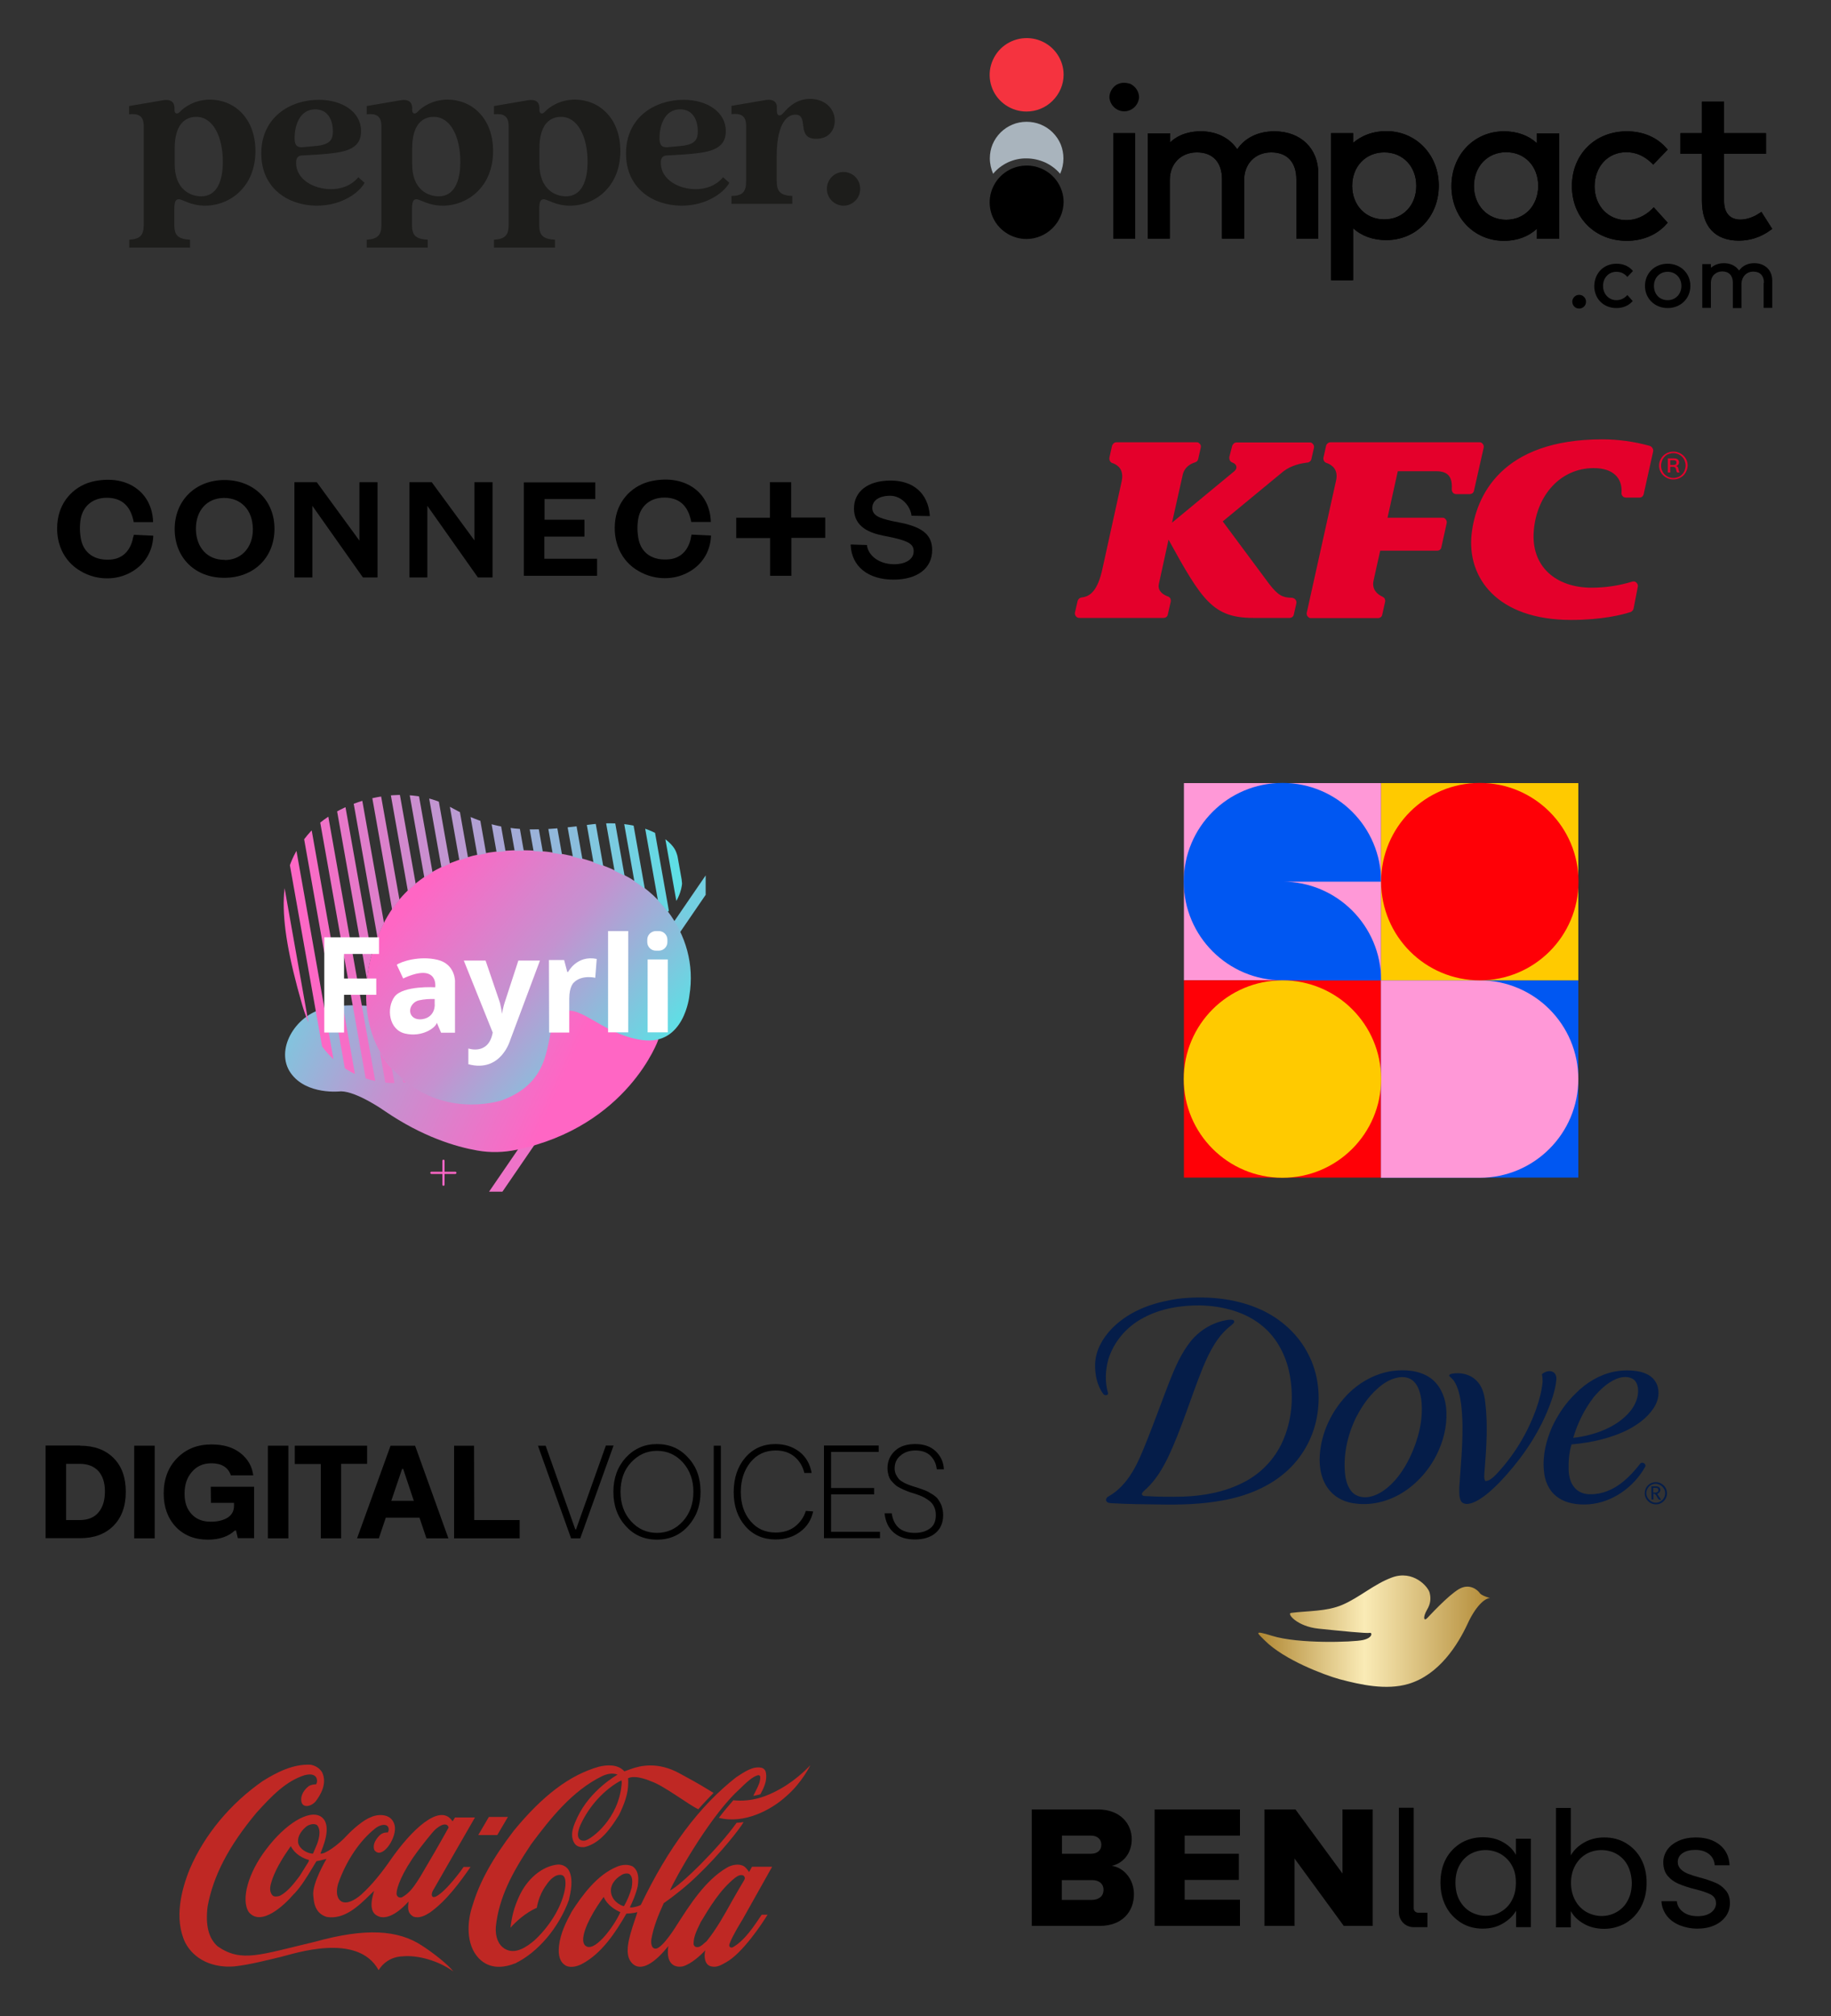 <?xml version="1.0" encoding="UTF-8"?> <svg xmlns="http://www.w3.org/2000/svg" xmlns:xlink="http://www.w3.org/1999/xlink" version="1.1" id="Layer_1" x="0px" y="0px" width="1000px" height="1101px" viewBox="0 0 1000 1101" style="enable-background:new 0 0 1000 1101;" xml:space="preserve"><rect x="0" y="0" width="1000" height="1101" fill="#333333" stroke="none"/> <style type="text/css"> .st0{fill:#EB3F43;} .st1{clip-path:url(#SVGID_00000074428548831286318150000005723706191884509828_);fill:#47423E;} .st2{fill:#47423E;} .st3{clip-path:url(#SVGID_00000054967159400726995290000007643264530008359837_);fill:#47423E;} .st4{clip-path:url(#SVGID_00000082355883283267889390000000549411035055978668_);fill:#47423E;} .st5{clip-path:url(#SVGID_00000145057043384456300730000002057729292582020997_);fill:#47423E;} .st6{clip-path:url(#SVGID_00000111904454625502524930000000249830170909525178_);fill:#47423E;} .st7{clip-path:url(#SVGID_00000165932326944448132850000011535169655825609111_);fill:#47423E;} .st8{clip-path:url(#SVGID_00000165932326944448132850000011535169655825609111_);fill:#096980;} .st9{clip-path:url(#SVGID_00000165932326944448132850000011535169655825609111_);fill:#143C64;} .st10{clip-path:url(#SVGID_00000074432620046742775080000012732703157488243360_);} .st11{clip-path:url(#SVGID_00000127738023339453759460000013712822516671901855_);} .st12{clip-path:url(#SVGID_00000127735250152605996930000006971052449166998202_);} .st13{clip-path:url(#SVGID_00000138542130095523220650000005071993304574433944_);} .st14{fill:#0658BD;} .st15{fill-rule:evenodd;clip-rule:evenodd;fill:#EE3124;} .st16{fill:none;stroke:#FF5451;stroke-width:11.672;stroke-linecap:round;stroke-linejoin:round;stroke-miterlimit:10;} .st17{fill:none;stroke:url(#SVGID_00000139270193866210836910000014010065390368653745_);stroke-width:11.672;stroke-linecap:round;stroke-linejoin:round;stroke-miterlimit:10;} .st18{fill:none;stroke:url(#SVGID_00000061441361190153423640000000911114253850092205_);stroke-width:11.672;stroke-linecap:round;stroke-linejoin:round;stroke-miterlimit:10;} .st19{fill:none;stroke:url(#SVGID_00000154399143547658587990000004146553122818832513_);stroke-width:11.672;stroke-linecap:round;stroke-linejoin:round;stroke-miterlimit:10;} .st20{fill:#2E2F30;} .st21{fill:#380F47;} .st22{fill:url(#SVGID_00000115512805653838271240000013927539441130015390_);} .st23{fill:url(#SVGID_00000093871500249789459680000009965689071236815525_);} .st24{fill:url(#SVGID_00000041295388762972212540000000515267459590612650_);} .st25{clip-path:url(#SVGID_00000142176296803961484930000011806578665583189120_);} .st26{fill:#7ACBE0;} .st27{fill:#72D1E2;} .st28{fill:#68D7E3;} .st29{fill:#5FDEE5;} .st30{fill:#81C6DF;} .st31{fill:#8ABDDC;} .st32{fill:#92B8DB;} .st33{fill:#9AB2D9;} .st34{fill:#A3ACD8;} .st35{fill:#AAA6D6;} .st36{fill:#B2A0D4;} .st37{fill:#BA9AD2;} .st38{fill:#C295D1;} .st39{fill:#CA8ECF;} .st40{fill:#D289CE;} .st41{fill:#DB81CB;} .st42{fill:#DF7ECB;} .st43{fill:#E778C9;} .st44{fill:#EF72C7;} .st45{fill:#F76DC6;} .st46{fill:#FC68C5;} .st47{fill:#FF66C4;} .st48{fill:#FFFFFF;} .st49{fill:#1D1D1B;} .st50{fill-rule:evenodd;clip-rule:evenodd;} .st51{fill:#A9B4BD;} .st52{fill:#F5333F;} .st53{fill:#FF98D7;} .st54{fill:#FF0006;} .st55{fill:#0057F2;} .st56{fill:#FFCA00;} .st57{clip-path:url(#SVGID_00000027576294012421016450000007319520991133644444_);fill:none;} .st58{clip-path:url(#SVGID_00000045576858817628694410000004228515191643082897_);fill:#FF0006;} .st59{fill:#FDFDFE;} .st60{fill:#01CDCF;} .st61{fill:#101327;} .st62{fill:#1C6E85;} .st63{fill:#051D49;} .st64{fill:url(#XMLID_00000047761311801130092760000008728779238684420030_);} .st65{fill-rule:evenodd;clip-rule:evenodd;fill:#E4002B;} .st66{fill-rule:evenodd;clip-rule:evenodd;fill:#BF2824;} </style> <g> <linearGradient id="SVGID_00000163069248378210388180000003006211430645133451_" gradientUnits="userSpaceOnUse" x1="308.08" y1="907.74" x2="377.851" y2="1003.372" gradientTransform="matrix(1 0 0 -1 0 1502)"> <stop offset="0" style="stop-color:#EE73C8"></stop> <stop offset="1" style="stop-color:#73CFE1"></stop> </linearGradient> <polygon style="fill:url(#SVGID_00000163069248378210388180000003006211430645133451_);" points="385.4,478 385.4,488.6 274.4,650.7 267.1,650.7 "></polygon> <linearGradient id="SVGID_00000085959414409594711800000018078512243167520414_" gradientUnits="userSpaceOnUse" x1="303.128" y1="882.842" x2="117.639" y2="967.223" gradientTransform="matrix(1 0 0 -1 28.27 1488.5)"> <stop offset="0.14" style="stop-color:#FF66C4"></stop> <stop offset="0.56" style="stop-color:#C492D0"></stop> <stop offset="1" style="stop-color:#62DCE4"></stop> </linearGradient> <path style="fill:url(#SVGID_00000085959414409594711800000018078512243167520414_);" d="M186.2,595.9c0,0-18.9,2.3-27.5-10.1 c-8.5-12.3,2.1-31.1,18.1-35.1s35.6,0,35.6,0s141.6-27.9,147.1,17.1c0,0-16.6,47.2-77.3,60c-7.1,1.5-14.4,1.7-21.6,0.4 c-11.5-2-29.8-7.4-50.4-21.5C210.2,606.7,195.1,596,186.2,595.9z"></path> <linearGradient id="SVGID_00000061453224087787413100000005193189158420552835_" gradientUnits="userSpaceOnUse" x1="180.92" y1="1016.641" x2="316.009" y2="901.8" gradientTransform="matrix(1 0 0 -1 28.27 1488.5)"> <stop offset="0.14" style="stop-color:#FF66C4"></stop> <stop offset="0.56" style="stop-color:#C492D0"></stop> <stop offset="1" style="stop-color:#62DCE4"></stop> </linearGradient> <path style="fill:url(#SVGID_00000061453224087787413100000005193189158420552835_);" d="M376.5,543.7c0,0-2.7,27.4-25.8,24.2 s-36-22.7-45.4-13.7s0,34.8-30.9,46.5c0,0-28,9.7-52.6-10c-3.5-2.9-6.8-6.1-9.6-9.6c-18.6-22.7-14.1-59.7,0.8-83 c26.1-40.7,88-40.9,127.2-20.7c9.8,5,18.2,11.9,24.5,20.2C374.5,510.6,379.3,526.5,376.5,543.7z"></path> <g> <defs> <path id="SVGID_00000152967324966287535570000018098681831446588325_" d="M372.5,482.4c0,0-0.3,8.3-7.8,15.5 c-6.3-8.3-14.7-15.2-24.5-20.2c-39.2-20.2-101.2-20-127.2,20.7c-14.9,23.3-19.4,60.3-0.8,83c2.9,3.5,6.1,6.7,9.6,9.6 c0,0-42.5,7.6-56.9-42.8c-14.5-50.5-12.9-73.1,3.1-92.3s52.8-29.3,77.8-15.3s43.8,14.1,75.1,9.8s45.8,8.8,48.1,14.2 C371.4,469.9,372.5,482.4,372.5,482.4z"></path> </defs> <clipPath id="SVGID_00000031193102043483716910000012742041800328105914_"> <use xlink:href="#SVGID_00000152967324966287535570000018098681831446588325_" style="overflow:visible;"></use> </clipPath> <g style="clip-path:url(#SVGID_00000031193102043483716910000012742041800328105914_);"> <rect x="339.3" y="379.1" transform="matrix(0.985 -0.175 0.175 0.985 -81.608 67.478)" class="st26" width="4.9" height="234.5"></rect> <rect x="349.1" y="379.1" transform="matrix(0.985 -0.175 0.175 0.985 -81.457 69.189)" class="st27" width="4.9" height="234.5"></rect> <rect x="360.1" y="379.1" transform="matrix(0.985 -0.175 0.175 0.985 -81.287 71.113)" class="st28" width="4.9" height="234.5"></rect> <rect x="370.1" y="379.1" transform="matrix(0.985 -0.175 0.175 0.985 -81.132 72.867)" class="st29" width="4.9" height="234.5"></rect> <rect x="328.6" y="379.1" transform="matrix(0.985 -0.175 0.175 0.985 -81.772 65.606)" class="st30" width="4.9" height="234.5"></rect> <rect x="317.9" y="379.1" transform="matrix(0.985 -0.175 0.175 0.985 -81.938 63.735)" class="st31" width="4.9" height="234.5"></rect> <rect x="307.2" y="379.1" transform="matrix(0.985 -0.175 0.175 0.985 -82.103 61.864)" class="st32" width="4.9" height="234.5"></rect> <rect x="297" y="379.1" transform="matrix(0.985 -0.175 0.175 0.985 -82.262 60.064)" class="st33" width="4.9" height="234.5"></rect> <rect x="286.7" y="379.1" transform="matrix(0.985 -0.175 0.175 0.985 -82.42 58.264)" class="st34" width="4.9" height="234.5"></rect> <rect x="276.7" y="379.1" transform="matrix(0.985 -0.175 0.175 0.985 -82.574 56.52)" class="st35" width="4.9" height="234.5"></rect> <rect x="265.9" y="379.1" transform="matrix(0.985 -0.175 0.175 0.985 -82.741 54.619)" class="st36" width="4.9" height="234.5"></rect> <rect x="255.6" y="379.1" transform="matrix(0.985 -0.175 0.175 0.985 -82.9 52.828)" class="st37" width="4.9" height="234.5"></rect> <rect x="245.1" y="379.1" transform="matrix(0.985 -0.175 0.175 0.985 -83.063 50.978)" class="st38" width="4.9" height="234.5"></rect> <rect x="234.8" y="379.1" transform="matrix(0.985 -0.175 0.175 0.985 -83.222 49.178)" class="st39" width="4.9" height="234.5"></rect> <rect x="224.5" y="379.1" transform="matrix(0.985 -0.175 0.175 0.985 -83.38 47.378)" class="st40" width="4.9" height="234.5"></rect> <rect x="214.1" y="379.1" transform="matrix(0.985 -0.175 0.175 0.985 -83.541 45.563)" class="st41" width="4.9" height="234.5"></rect> <rect x="203.4" y="379.1" transform="matrix(0.985 -0.175 0.175 0.985 -83.705 43.692)" class="st42" width="4.9" height="234.5"></rect> <rect x="193.6" y="379.1" transform="matrix(0.985 -0.175 0.175 0.985 -83.858 41.967)" class="st43" width="4.9" height="234.5"></rect> <rect x="183.3" y="379.1" transform="matrix(0.985 -0.175 0.175 0.985 -84.016 40.163)" class="st44" width="4.9" height="234.5"></rect> <rect x="172.9" y="379.1" transform="matrix(0.985 -0.175 0.175 0.985 -84.177 38.352)" class="st45" width="4.9" height="234.5"></rect> <rect x="162.6" y="379.1" transform="matrix(0.985 -0.175 0.175 0.985 -84.336 36.54)" class="st46" width="4.9" height="234.5"></rect> <rect x="152.5" y="379.1" transform="matrix(0.985 -0.175 0.175 0.985 -84.491 34.781)" class="st47" width="4.9" height="234.5"></rect> </g> </g> <polygon class="st48" points="187.9,520.9 187.9,534.3 205.5,534.3 205.5,543.2 187.9,543.2 187.9,563.8 177.1,563.8 177.1,511.8 207,511.8 207,520.9 "></polygon> <path class="st48" d="M239,524.1c-9.9-2.4-20.1,1-22.3,2.7l3.5,7.5c0,0,8.3-4.3,13.4-2.7c5,1.6,4.1,7.5,4.1,7.5s-17.5-1.1-22.2,5.1 c-4.6,6.2-3.2,18.2,5.9,20.2c9.1,2,16.3-3,17.2-5.9l2.3,5.4h7.6v-27.5C248.6,536.3,248.9,526.5,239,524.1z M230.7,556.5 c-5.7,0.8-8-3.6-6-7.2c0.9-1.6,2.4-2.7,4.2-3.1c2.8-0.6,5.7-0.8,8.5-0.7v2.9C237.5,548.4,237.8,555.4,230.7,556.5z"></path> <path class="st48" d="M253.3,524.5h11.9l7.5,22c0.2,0.7,0.5,1.4,0.6,2.2c0.4,1.6,0.7,3.3,0.8,4.9c0,0,1-4.8,1.5-6.1 c0.4-1.3,7.5-23,7.5-23h11.8l-16.2,43.3c0,0-5,18.1-22.9,13.3v-8.6c0,0,11,3.9,13.3-8.7L253.3,524.5z"></path> <path class="st48" d="M299.8,524.2h8.3l1.7,6.5h0.5c0,0,4.7-9.3,15.6-7.1l-0.8,10.3c0,0-7.4-1.8-11.7,2.6c0,0-2.5,2-2.5,8.8v18.5 h-11L299.8,524.2z"></path> <rect x="332.1" y="508.4" class="st48" width="11" height="55.3"></rect> <rect x="353.7" y="523.9" class="st48" width="11" height="39.8"></rect> <path class="st48" d="M358.2,508.4h1.6c2.6,0,4.7,2.1,4.7,4.7v1.3c0,2.6-2.1,4.7-4.7,4.7h-1.6c-2.6,0-4.7-2.1-4.7-4.7v-1.3 C353.5,510.5,355.6,508.4,358.2,508.4z"></path> <path class="st47" d="M242.2,647.5c-0.3,0-0.6-0.3-0.6-0.6v-13.1c0-0.3,0.3-0.6,0.6-0.6s0.6,0.3,0.6,0.6v13.1 C242.8,647.2,242.5,647.5,242.2,647.5z"></path> <path class="st47" d="M248.7,641h-13.1c-0.3,0-0.6-0.3-0.6-0.6c0-0.3,0.3-0.6,0.6-0.6h13.1c0.3,0,0.6,0.3,0.6,0.6 C249.3,640.7,249,641,248.7,641L248.7,641z"></path> </g> <g> <path class="st49" d="M78.5,122.8V68.9c0-5.7-2.9-7-8-6.5v-4.5l18.8-3.2c4-0.6,6,1.1,6,4.3v1.1c0,2,1.5,2.5,2.9,1 c2.4-2.6,8.2-6.7,16.5-6.7c13,0,24.8,9.9,24.8,28.1c0,19.4-13.8,29.8-27.5,29.8c-8,0-12.2-3.5-14.4-3.5c-1.9,0-2.4,1.7-2.4,6v8 c0,5.8,2.1,7.7,8.6,8.1v4.3H70.6v-4.3C76.4,130.5,78.5,128.6,78.5,122.8z M109.9,107.2c8.2,0,11.8-7.7,11.8-18.9 c0-13.4-5.2-24.5-14.5-24.5c-5.6,0-11.8,3.5-11.8,17.3v8.3C95.3,103.6,104.1,107.2,109.9,107.2z"></path> <path class="st49" d="M142.7,83.8c0-19.9,15.9-29.3,31.4-29.3c13,0,23.1,6.7,23.1,17.1c0,10.6-9.9,11.7-22.2,12.7l-10.1,0.6 c-2.1,0.1-3.2,1.2-3.2,4c0,9.2,9.8,14.4,19.1,14.4c4.6,0,10.6-1.4,14.9-6.5l3.4,3c-2.4,4.7-11.7,12.5-26,12.5 C157.6,112.3,142.7,103,142.7,83.8z M165,80.4l5.5-0.5c9.2-0.6,11.3-2.9,11.3-8.2c0-6.1-2.7-12-9.6-12c-8.8,0-11.3,9.2-11.3,15.7 C160.9,79,161.9,80.5,165,80.4z"></path> <path class="st49" d="M208.3,122.8V68.9c0-5.7-2.9-7-8-6.5v-4.5l18.8-3.2c4-0.6,6,1.1,6,4.3v1.1c0,2,1.5,2.5,2.9,1 c2.4-2.6,8.2-6.7,16.5-6.7c13,0,24.8,9.9,24.8,28.1c0,19.4-13.8,29.8-27.5,29.8c-8,0-12.2-3.5-14.4-3.5c-1.9,0-2.4,1.7-2.4,6v8 c0,5.8,2.1,7.7,8.6,8.1v4.3h-33.3v-4.3C206.1,130.5,208.3,128.6,208.3,122.8z M239.6,107.2c8.2,0,11.8-7.7,11.8-18.9 c0-13.4-5.2-24.5-14.5-24.5c-5.6,0-11.8,3.5-11.8,17.3v8.3C225,103.6,233.8,107.2,239.6,107.2z"></path> <path class="st49" d="M277.8,122.8V68.9c0-5.7-2.9-7-8-6.5v-4.5l18.8-3.2c4-0.6,6,1.1,6,4.3v1.1c0,2,1.5,2.5,2.9,1 c2.4-2.6,8.2-6.7,16.5-6.7c13,0,24.8,9.9,24.8,28.1c0,19.4-13.8,29.8-27.5,29.8c-8,0-12.2-3.5-14.4-3.5c-1.9,0-2.4,1.7-2.4,6v8 c0,5.8,2.1,7.7,8.6,8.1v4.3h-33.3v-4.3C275.7,130.5,277.8,128.6,277.8,122.8z M309.1,107.2c8.2,0,11.8-7.7,11.8-18.9 c0-13.4-5.2-24.5-14.5-24.5c-5.6,0-11.8,3.5-11.8,17.3v8.3C294.6,103.6,303.4,107.2,309.1,107.2z"></path> <path class="st49" d="M341.9,83.8c0-19.9,15.9-29.3,31.4-29.3c13,0,23.1,6.7,23.1,17.1c0,10.6-9.9,11.7-22.2,12.7l-10.1,0.6 c-2.1,0.1-3.2,1.2-3.2,4c0,9.2,9.8,14.4,19.1,14.4c4.6,0,10.6-1.4,14.9-6.5l3.4,3c-2.4,4.7-11.7,12.5-26,12.5 C356.8,112.3,341.9,103,341.9,83.8z M364.3,80.4l5.5-0.5c9.2-0.6,11.3-2.9,11.3-8.2c0-6.1-2.7-12-9.6-12c-8.8,0-11.3,9.2-11.3,15.7 C360.2,79,361.2,80.5,364.3,80.4z"></path> <path class="st49" d="M407.5,98.8V68.8c0-5.7-2.9-7-8-6.5v-4.5l18.8-3.2c4-0.6,6,1.1,6,3.9v2.4c0,2.5,1.9,2.9,3.6,0.7 c3.1-3.6,7.5-7.6,14.5-7.6c7.9,0,13.5,5.1,13.5,11.9c0,5.6-3.7,9.9-10.1,9.9c-11.4,0-3.6-13.2-11.4-13.2c-5.5,0-10.2,6.6-10.2,22.6 v13.4c0,6.2,2.1,8.1,8.5,8.4v4.3h-33.2v-4.3C405.4,106.9,407.5,105,407.5,98.8z"></path> <path class="st49" d="M451.6,103.1c0-5.1,4.1-9.2,9.1-9.2c5,0,9.1,4.1,9.1,9.2c0,5.1-4.1,9.2-9.1,9.2 C455.7,112.3,451.6,108.2,451.6,103.1z"></path> </g> <g> <path class="st50" d="M613.9,45.2c-1.1,0-2.1,0.2-3.1,0.6c-1,0.4-1.9,1-2.6,1.8c-0.8,0.8-1.3,1.7-1.7,2.6c-0.4,1-0.6,2.1-0.6,3.1 c0.2,2,1.1,3.9,2.6,5.3c1.5,1.4,3.5,2.2,5.5,2.2c2,0,4-0.8,5.5-2.2c1.5-1.4,2.4-3.3,2.6-5.3c0-1.1-0.2-2.1-0.6-3.1 c-0.4-1-1-1.9-1.8-2.7c-0.8-0.8-1.7-1.4-2.6-1.8C616,45.4,614.9,45.2,613.9,45.2z"></path> <path d="M619.8,72.7H608v57.7h11.9V72.7z"></path> <path class="st50" d="M675.7,81.5c4.3-6.3,11.5-9.8,20.3-9.8c14.4,0,24.1,9.4,24,23.3v35.4h-12V98c0-9.4-5-14.8-13.7-14.8 s-14.8,6.2-14.8,15v32.1h-12.1V98c0-9.4-5-14.8-13.7-14.8c-8.7,0-14.8,6.2-14.8,15v32.1h-12V72.8h12.1v5c5.5-5.3,12.6-6.1,16.6-6.1 C664.2,71.6,671.5,75.2,675.7,81.5z"></path> <path class="st50" d="M757.1,71.6c-7.2,0-13.3,2.3-18.1,6.4v-5.3h-12V153h12v-28.4c4.7,4.3,10.9,6.5,18.1,6.5 c16.4,0,28.7-12.8,28.7-29.7C785.8,84.5,773.4,71.6,757.1,71.6z M756,119.8c-10.2,0-17.5-7.8-17.5-18.3c0-10.5,7.3-18.3,17.5-18.3 s17.5,7.7,17.5,18.3C773.5,112.1,766.2,119.8,756,119.8z"></path> <path class="st50" d="M950.5,119.9c3.4,0,7.2-1.3,10.4-3.5l1.1-0.7l5.9,9.3l-1,0.7c-5,3.7-11,5.7-17.2,5.7 c-13,0-20.2-7.7-20.2-21.9V84h-11.7V72.7h11.7V55.5h12.1v17.2h22.9V84h-22.9v25.5C941.5,116.2,944.8,119.9,950.5,119.9z"></path> <path class="st50" d="M862.5,161c-0.7,0-1.5,0.2-2.1,0.6c-0.6,0.4-1.1,1-1.4,1.7c-0.3,0.7-0.4,1.4-0.2,2.2c0.1,0.7,0.5,1.4,1,1.9 c0.5,0.5,1.2,0.9,1.9,1c0.7,0.1,1.5,0.1,2.2-0.2c0.7-0.3,1.3-0.8,1.7-1.4c0.4-0.6,0.6-1.3,0.6-2.1c0-1-0.4-1.9-1.1-2.6 S863.5,161,862.5,161z"></path> <path class="st50" d="M882.9,144c3.6,0,6.6,1.3,8.7,3.7l0.2,0.3l-3,3.2l-0.3-0.3c-0.7-0.8-1.6-1.4-2.6-1.9c-1-0.4-2-0.6-3.1-0.6 c-4.2,0-7.3,3.3-7.3,7.7c0,4.4,3.1,7.8,7.3,7.8c2.2,0,4.2-0.9,5.7-2.5l0.3-0.3l2.9,3.3l-0.2,0.2c-2.2,2.4-5.2,3.6-8.7,3.6 c-7,0-12.1-5-12.1-12.1C870.9,149,875.9,144,882.9,144z"></path> <path class="st50" d="M910.8,144c-7.1,0-12.4,5.2-12.4,12.1c0,6.9,5.3,12.1,12.4,12.1c7.1,0,12.4-5.2,12.4-12.1 C923.2,149.2,917.8,144,910.8,144z M910.8,163.9c-4.4,0-7.5-3.2-7.5-7.8c0-4.5,3.2-7.7,7.5-7.7s7.5,3.3,7.5,7.7 C918.3,160.5,915.2,163.9,910.8,163.9z"></path> <path class="st50" d="M963.4,154.5c0-3.9-2.1-6.2-5.8-6.2c-3.7,0-6.2,2.6-6.5,6.3v13.6h-4.7v-13.8c0-3.9-2.1-6.2-5.8-6.2 c-3,0-6.2,2-6.2,6.3v13.6h-4.7v-23.9h4.7v2l1.3-0.9c1.7-1.1,3.7-1.6,5.8-1.6c3.2,0,6,1.2,7.7,3.3l0.6,0.7l0.6-0.7 c1.7-2.1,4.5-3.3,7.7-3.3c5.8,0,9.8,3.8,9.8,9.4v15h-4.7V154.5z"></path> <path class="st50" d="M839.4,72.8v5.4c-4.7-4.3-10.8-6.5-18-6.5c-16.3,0-28.7,12.9-28.7,29.9c0,17,12.3,29.9,28.7,29.9 c7.2,0,13.3-2.3,18-6.6v5.5h12.1V72.8H839.4z M822.6,120c-10.1,0-17.6-7.8-17.6-18.4c0-10.6,7.3-18.5,17.6-18.5 c10.2,0,17.5,7.7,17.5,18.5C840,112.3,832.7,120,822.6,120z"></path> <path class="st50" d="M888.2,83.1c5.2,0,9.7,2,13.7,5.8l1,1l7.9-8.2l-0.8-0.9c-5.1-5.9-12.8-9.1-21.5-9.1c-17.4,0-30,12.6-30,29.9 c0,17.3,12.6,29.9,30,29.9c8.6,0,16.3-3.2,21.5-9l0.8-0.9l-7.6-8.4l-1,1c-4,3.9-8.9,6-13.9,6c-10,0-17.4-7.8-17.4-18.4 C870.9,91,878.1,83.1,888.2,83.1z"></path> <path d="M619.8,72.7H608v57.7h11.9V72.7z"></path> <path class="st50" d="M675.7,81.5c4.3-6.3,11.5-9.8,20.3-9.8c14.4,0,24.1,9.4,24,23.3v35.4h-12V98c0-9.4-5-14.8-13.7-14.8 s-14.8,6.2-14.8,15v32.1h-12.1V98c0-9.4-5-14.8-13.7-14.8c-8.7,0-14.8,6.2-14.8,15v32.1h-12V72.8h12.1v5c5.5-5.3,12.6-6.1,16.6-6.1 C664.2,71.6,671.5,75.2,675.7,81.5z"></path> <path class="st50" d="M757.1,71.6c-7.2,0-13.3,2.3-18.1,6.4v-5.3h-12V153h12v-28.4c4.7,4.3,10.9,6.5,18.1,6.5 c16.4,0,28.7-12.8,28.7-29.7C785.8,84.5,773.4,71.6,757.1,71.6z M756,119.8c-10.2,0-17.5-7.8-17.5-18.3c0-10.5,7.3-18.3,17.5-18.3 s17.5,7.7,17.5,18.3C773.5,112.1,766.2,119.8,756,119.8z"></path> <path class="st50" d="M950.5,119.9c3.4,0,7.2-1.3,10.4-3.5l1.1-0.7l5.9,9.3l-1,0.7c-5,3.7-11,5.7-17.2,5.7 c-13,0-20.2-7.7-20.2-21.9V84h-11.7V72.7h11.7V55.5h12.1v17.2h22.9V84h-22.9v25.5C941.5,116.2,944.8,119.9,950.5,119.9z"></path> <path class="st50" d="M839.4,72.8v5.4c-4.7-4.3-10.8-6.5-18-6.5c-16.3,0-28.7,12.9-28.7,29.9c0,17,12.3,29.9,28.7,29.9 c7.2,0,13.3-2.3,18-6.6v5.5h12.1V72.8H839.4z M822.6,120c-10.1,0-17.6-7.8-17.6-18.4c0-10.6,7.3-18.5,17.6-18.5 c10.2,0,17.5,7.7,17.5,18.5C840,112.3,832.7,120,822.6,120z"></path> <path class="st50" d="M888.2,83.1c5.2,0,9.7,2,13.7,5.8l1,1l7.9-8.2l-0.8-0.9c-5.1-5.9-12.8-9.1-21.5-9.1c-17.4,0-30,12.6-30,29.9 c0,17.3,12.6,29.9,30,29.9c8.6,0,16.3-3.2,21.5-9l0.8-0.9l-7.6-8.4l-1,1c-4,3.9-8.9,6-13.9,6c-10,0-17.4-7.8-17.4-18.4 C870.9,91,878.1,83.1,888.2,83.1z"></path> <path class="st51" d="M560.7,86.5c3.5,0,6.9,0.8,10.1,2.2c3.2,1.5,6,3.6,8.2,6.2c1.2-2.7,1.8-5.5,1.8-8.4c0-2.6-0.5-5.2-1.5-7.7 c-1-2.4-2.5-4.6-4.4-6.5c-1.9-1.9-4.1-3.3-6.5-4.3c-2.4-1-5.1-1.5-7.7-1.5c-2.7,0-5.3,0.5-7.7,1.5c-2.4,1-4.7,2.5-6.5,4.3 c-1.9,1.9-3.4,4.1-4.4,6.5c-1,2.4-1.5,5-1.5,7.7c0,2.9,0.7,5.8,1.8,8.4c2.2-2.7,5-4.8,8.2-6.3C553.7,87.2,557.2,86.4,560.7,86.5z"></path> <path d="M580.9,110.4c0-4-1.2-7.8-3.4-11.1c-2.2-3.3-5.4-5.9-9.1-7.4c-3.7-1.5-7.7-1.9-11.7-1.1c-3.9,0.8-7.5,2.7-10.3,5.5 c-2.8,2.8-4.7,6.4-5.5,10.2c-0.8,3.9-0.4,7.9,1.1,11.6c1.5,3.7,4.1,6.8,7.4,9c3.3,2.2,7.2,3.4,11.2,3.4c5.3,0,10.5-2.2,14.2-5.9 C578.7,120.7,580.8,115.7,580.9,110.4z"></path> <path class="st52" d="M580.9,40.8c0-4-1.2-7.8-3.4-11.1c-2.2-3.3-5.4-5.9-9.1-7.4c-3.7-1.5-7.7-1.9-11.7-1.1 c-3.9,0.8-7.5,2.7-10.3,5.5c-2.8,2.8-4.7,6.4-5.5,10.2c-0.8,3.9-0.4,7.9,1.1,11.6c1.5,3.7,4.1,6.8,7.4,9c3.3,2.2,7.2,3.4,11.2,3.4 c5.4,0,10.5-2.1,14.3-5.9C578.7,51.2,580.9,46.1,580.9,40.8z"></path> </g> <g> <path d="M563.5,1051.6V988h36c12.7,0,18.6,8.2,18.6,16.2c0,8-4.9,13.3-10.9,14.6c6.8,1,12.1,7.5,12.1,15.5 c0,9.3-6.2,17.3-18.7,17.3L563.5,1051.6L563.5,1051.6z M601.5,1007.3c0-3.1-2.3-5-5.6-5h-15.9v9.9h15.9 C599.2,1012.2,601.5,1010.4,601.5,1007.3z M602.7,1031.9c0-3.2-2.3-5.3-6.3-5.3h-16.5v10.8h16.5 C600.3,1037.3,602.7,1035.3,602.7,1031.9z"></path> <path d="M630.6,1051.6V988h46.6v14.3H647v9.9h29.6v14.3H647v10.8h30.2v14.3H630.6z"></path> <path d="M733.9,1051.6l-26.9-36.8v36.8h-16.4V988h16.9l25.7,35v-35h16.5v63.6H733.9z"></path> <path d="M789.7,1015c1.9-3.6,4.8-6.6,8.3-8.7c3.6-2.1,7.6-3.1,11.8-3.1c4.3,0,8,0.9,11.1,2.7c3.2,1.8,5.5,4.1,7,6.9v-8.8h8.2v48.3 H828v-9c-1.6,2.8-4,5.1-7.2,7c-3.2,1.9-6.9,2.8-11.1,2.8c-4.1,0-8.2-1-11.7-3.2c-3.5-2.2-6.4-5.2-8.3-8.9c-2-3.8-3-8.2-3-13 C786.7,1023.1,787.7,1018.7,789.7,1015L789.7,1015z M825.7,1018.6c-1.4-2.6-3.5-4.7-6-6.2c-2.5-1.4-5.4-2.2-8.3-2.2 c-2.9,0-5.8,0.7-8.3,2.1c-2.5,1.4-4.6,3.6-6,6.2c-1.5,2.7-2.2,5.9-2.2,9.5c0,3.6,0.7,6.9,2.2,9.6c1.4,2.6,3.4,4.8,6,6.3 c2.5,1.4,5.4,2.2,8.3,2.2c2.9,0,5.8-0.7,8.3-2.2c2.6-1.5,4.7-3.7,6-6.3c1.5-2.7,2.2-5.9,2.2-9.6S827.2,1021.2,825.7,1018.6 L825.7,1018.6z"></path> <path d="M865.3,1006c3.2-1.8,6.9-2.7,10.9-2.7c4.4,0,8.3,1,11.8,3.1c3.5,2.1,6.4,5.1,8.3,8.7c2,3.7,3,8.1,3,13c0,4.9-1,9.2-3,13 c-1.9,3.7-4.8,6.8-8.3,8.9c-3.6,2.1-7.7,3.2-11.8,3.2c-4.2,0-7.9-0.9-11.1-2.7c-3.2-1.8-5.6-4.1-7.2-7v8.9h-8.1v-65.2h8.1v25.9 C859.6,1010.1,862.1,1007.8,865.3,1006L865.3,1006z M888.9,1018.5c-1.4-2.6-3.4-4.7-6-6.2c-2.5-1.4-5.4-2.1-8.3-2.1 c-2.9,0-5.7,0.7-8.2,2.1c-2.6,1.5-4.7,3.7-6.1,6.3c-1.5,2.7-2.3,5.9-2.3,9.5c0,3.6,0.8,6.8,2.3,9.6c1.4,2.6,3.5,4.8,6.1,6.3 c2.5,1.4,5.4,2.2,8.3,2.2s5.7-0.7,8.3-2.2c2.6-1.5,4.7-3.7,6-6.3c1.5-2.7,2.2-6,2.2-9.6C891.1,1024.4,890.3,1021.2,888.9,1018.5 L888.9,1018.5z"></path> <path d="M917.2,1051.2c-3-1.3-5.3-3-7-5.3c-1.7-2.3-2.7-5-2.8-7.8h8.4c0.2,2.4,1.4,4.4,3.4,5.9c2,1.5,4.7,2.3,8,2.3 c3.1,0,5.5-0.7,7.3-2c1.8-1.4,2.7-3.1,2.7-5.1c0-2.1-1-3.7-2.8-4.7c-1.9-1-4.8-2-8.8-3c-3-0.7-6-1.7-8.9-2.9 c-2.3-1-4.3-2.4-5.9-4.3c-1.6-1.9-2.4-4.4-2.4-7.5c0-2.4,0.8-4.8,2.2-6.8c1.5-2.1,3.6-3.7,6.3-4.9c2.7-1.2,5.8-1.8,9.3-1.8 c5.4,0,9.8,1.4,13.1,4.1c3.3,2.7,5.1,6.4,5.3,11.1h-8.1c-0.2-2.5-1.2-4.6-3.1-6.1c-1.9-1.5-4.4-2.3-7.5-2.3c-2.9,0-5.2,0.6-7,1.8 c-1.7,1.2-2.6,2.8-2.6,4.8c0,0.7,0.1,1.4,0.4,2.1c0.3,0.7,0.7,1.3,1.2,1.8c1.1,1.1,2.5,1.9,3.9,2.5c2.1,0.8,4.3,1.5,6.5,2.1 c2.9,0.7,5.8,1.7,8.5,2.8c2.2,0.9,4.1,2.3,5.6,4.1c1.6,1.8,2.4,4.2,2.4,7.1c0,2.5-0.7,5-2.2,7.1c-1.5,2.1-3.6,3.8-6.3,5 c-2.7,1.2-5.8,1.8-9.3,1.8C923.5,1053.1,920.2,1052.4,917.2,1051.2L917.2,1051.2z"></path> <path d="M779.6,1044.4h-5.1c-0.6,0-1.3-0.3-1.7-0.7c-0.5-0.5-0.7-1.1-0.7-1.7v-54.9H764v57.2c0,2.1,0.9,4.2,2.4,5.7 c1.5,1.5,3.6,2.3,5.7,2.3h7.5V1044.4z"></path> </g> <g> <path d="M377.1,294.8c0.1-0.5,0.2-1,0.3-1.6h0l0.3-1.3l10.6,0.5v0.4c-0.4,8.6-5,15.8-12.6,19.8c-3.9,2.1-8.2,3.1-12.6,3.1 c-4.8,0-9.7-1.2-14.2-3.8c-9.7-5.4-14.6-16.3-12.8-28.4c1.6-10.6,9.5-18.8,20.1-20.9c9-1.8,17.3-0.3,23.3,4.3 c5.4,4.1,8.4,10.4,8.7,17.7v0.4h-10.7l-0.1-0.7c-0.1-0.3-0.2-0.8-0.3-1.2c-1.9-7.5-6.7-11.4-14.2-11.4h-0.1 c-7.5,0-12.9,4.4-14.2,11.4c-0.7,3.8-0.6,8.1,0.3,12c1.6,6.6,6.9,10.5,14.4,10.4C370.5,305.6,375.2,301.8,377.1,294.8z"></path> <path d="M72.4,294.9c0.1-0.5,0.2-1,0.3-1.6l0.1,0l0.3-1.3l10.6,0.5v0.4c-0.4,8.6-5,15.8-12.6,19.8c-3.9,2.1-8.2,3.1-12.6,3.1 c-4.8,0-9.7-1.2-14.2-3.8c-9.7-5.4-14.6-16.3-12.7-28.4c1.6-10.6,9.5-18.8,20.1-20.9c9-1.8,17.3-0.3,23.2,4.3 c5.4,4.1,8.4,10.4,8.7,17.7v0.4H73l-0.1-0.7c-0.1-0.3-0.2-0.8-0.3-1.2c-1.9-7.5-6.7-11.4-14.2-11.4h-0.1c-7.5,0-12.9,4.4-14.2,11.4 c-0.7,3.8-0.6,8.1,0.3,12c1.6,6.6,6.9,10.5,14.4,10.4C65.8,305.7,70.5,301.9,72.4,294.9z"></path> <path class="st50" d="M122.6,262.1L122.6,262.1c7.8,0,14.8,2.7,19.8,7.7c5,4.9,7.6,11.8,7.5,19.2c-0.1,15.6-11.4,26.5-27.4,26.5 h-0.1c-15.9,0-27-11-27-26.6c0-7.6,2.7-14.4,7.7-19.3C108,264.8,114.9,262.1,122.6,262.1z M122.8,305.8c4.2,0,7.9-1.5,10.6-4.2l0,0 c3.1-3.1,4.8-7.7,4.7-12.9c-0.1-5-1.6-9.3-4.5-12.3c-2.8-2.9-6.6-4.5-11.1-4.5h-0.3c-9.2,0.1-15.3,6.9-15.2,17 c0.1,10.1,6.3,16.8,15.5,16.8H122.8z"></path> <path d="M196.3,295.2L173,263.3h-12.2v52h9.8v-39.1l27.6,39.1h8v-52h-9.9V295.2z"></path> <path d="M420.5,263.3h11.6v19.3h18.6v11.1h-18.5v20.7h-11.6v-20.6h-18.5v-11.1h18.4V263.3z"></path> <path d="M259.2,295.2l-23.4-31.9h-12.2v52h9.8v-39.1l27.6,39.1h8v-52h-9.9V295.2z"></path> <path d="M487.2,284.5l5,1c12,2.5,16.9,6.8,16.9,14.9c0,9.9-8.1,16.1-21.1,16.1c-13.8,0-22.8-7.1-23.4-18.7v-0.5l8.9,0.3v0.3 c0.7,5.1,6.1,10.2,15,10.2c5.2,0,10.5-2.2,10.5-7.1c0-3.8-2.7-5.5-11.6-7.5l-5.4-1.1c-6.7-1.4-15.6-4.5-15.6-14.7 c0-9.3,7.5-15.3,20-15.3c12.5,0,20.4,7,21.4,18.9v0.5l-10-0.2v-0.3c-0.7-5.1-5.5-10.6-11.6-10.6c-6.1,0-9.8,2.6-9.8,6.7 C476.5,281.4,480,282.9,487.2,284.5z"></path> <path d="M297.4,293h21.8v-9.2h-21.8v-11.3h27.7v-9.1h-39v51h40v-9.3h-28.8V293z"></path> </g> <g> <rect x="646.6" y="427.6" class="st53" width="107.7" height="107.7"></rect> <rect x="646.6" y="535.3" class="st54" width="107.7" height="107.7"></rect> <rect x="754.3" y="535.3" class="st55" width="107.7" height="107.7"></rect> <path class="st55" d="M754.3,535.3h-53.9c-29.7,0-53.9-24.1-53.9-53.9s24.1-53.9,53.9-53.9s53.9,24.1,53.9,53.9h-53.9 C730.2,481.4,754.3,505.6,754.3,535.3z"></path> <path class="st53" d="M862,589.2c0,29.7-24.1,53.9-53.9,53.9h-53.9V535.3h53.9C837.9,535.3,862,559.4,862,589.2z"></path> <rect x="754.3" y="427.6" class="st56" width="107.7" height="107.7"></rect> <g> <circle class="st56" cx="700.4" cy="589.2" r="53.9"></circle> </g> <g> <g> <g> <defs> <circle id="SVGID_00000065050195594187050330000018070463825590789780_" cx="808.2" cy="481.4" r="53.9"></circle> </defs> <clipPath id="SVGID_00000093897080317310490420000008181466241065746875_"> <use xlink:href="#SVGID_00000065050195594187050330000018070463825590789780_" style="overflow:visible;"></use> </clipPath> <rect x="754.3" y="427.6" style="clip-path:url(#SVGID_00000093897080317310490420000008181466241065746875_);fill:none;" width="107.7" height="107.7"></rect> </g> </g> <g> <g> <defs> <circle id="SVGID_00000037690891020612904350000014844941443225210008_" cx="808.2" cy="481.4" r="53.9"></circle> </defs> <clipPath id="SVGID_00000181774486699829260870000010617544834763943576_"> <use xlink:href="#SVGID_00000037690891020612904350000014844941443225210008_" style="overflow:visible;"></use> </clipPath> <circle style="clip-path:url(#SVGID_00000181774486699829260870000010617544834763943576_);fill:#FF0006;" cx="808.2" cy="481.4" r="53.9"></circle> </g> </g> </g> </g> <g> <g> <path d="M43.8,789.4c7.6,0,13.7,2.2,18.2,6.7s6.7,10.6,6.7,18.5s-2.3,14.1-6.8,18.6c-4.5,4.5-10.6,6.7-18.1,6.7H24.9v-50.6H43.8z M43.5,830c4.5,0,8-1.4,10.3-4.2c2.4-2.8,3.5-6.7,3.5-11.5c0-4.7-1.2-8.3-3.5-11c-2.4-2.6-5.8-4-10.3-4h-7.4v30.7L43.5,830 L43.5,830z"></path> <path d="M84.5,789.3V840H73.3v-50.6H84.5z"></path> <path d="M115.1,811.8h23.7v28.1h-8.9l-1-4.2h-0.6c-3.6,3.3-8.5,5-14.7,5c-7.4,0-13.2-2.4-17.6-7c-4.4-4.7-6.6-10.8-6.6-18.2 c0-7.8,2.4-14.3,7.3-19.3c4.9-5,11.1-7.5,18.8-7.5c6.6,0,11.9,1.6,15.9,4.8c4,3.2,6.3,7.2,6.9,12.1h-12.2 c-1.5-4.4-5.1-6.6-10.6-6.6c-4.4,0-8,1.5-10.7,4.7c-2.7,3.1-4,7-4,11.9c0,4.7,1.2,8.3,3.8,11.1c2.5,2.8,6,4.2,10.6,4.2 c3.7,0,6.8-0.8,9.1-2.2c2.3-1.5,3.5-3.6,3.5-6.5v-1.6h-12.6L115.1,811.8L115.1,811.8z"></path> <path d="M157.5,789.3V840h-11.2v-50.6H157.5z"></path> <path d="M200.5,789.3v10h-14.2V840h-11.1v-40.6H161v-10H200.5z"></path> <path d="M232.9,840l-3.8-11.3h-18.4l-3.8,11.3h-11.9l18.3-50.6h13.4l18.2,50.6H232.9z M213.7,819.5H226l-5.8-17.4h-0.6 L213.7,819.5z"></path> <path d="M259,830h24.8v10H248v-50.6h10.9L259,830L259,830z"></path> <path d="M330.9,789.3h4.2L316.9,840h-5l-18.1-50.6h4.2l16.2,45.7h0.4L330.9,789.3z"></path> <path d="M358.9,840.7c-6.9,0-12.6-2.4-17.1-7.4c-4.5-4.9-6.8-11.1-6.8-18.7c0-7.6,2.3-13.7,6.8-18.7c4.6-4.9,10.2-7.4,17-7.4 c6.8,0,12.5,2.4,17,7.4c4.6,4.9,6.8,11.1,6.8,18.7c0,7.6-2.3,13.7-6.8,18.7C371.4,838.2,365.7,840.7,358.9,840.7z M344.6,830.6 c3.8,4.2,8.5,6.4,14.2,6.4c5.7,0,10.4-2.2,14.2-6.4c3.8-4.2,5.7-9.6,5.7-16c0-6.4-1.9-11.7-5.7-16c-3.8-4.2-8.5-6.4-14.2-6.4 c-5.6,0-10.3,2.2-14.2,6.4s-5.7,9.6-5.7,16C338.9,821,340.8,826.4,344.6,830.6z"></path> <path d="M393.7,789.3V840h-3.9v-50.6H393.7z"></path> <path d="M444.1,825.3c-1,4.6-3.3,8.3-7.1,11.1c-3.7,2.8-8.2,4.2-13.4,4.2c-6.7,0-12.3-2.4-16.5-7.2c-4.2-4.8-6.4-11-6.4-18.6 c0-7.6,2.1-14,6.3-18.9c4.2-4.9,9.7-7.4,16.5-7.4c5.1,0,9.4,1.4,13.1,4.2c3.6,2.8,5.8,6.7,6.7,11.6h-4c-0.9-3.7-2.7-6.7-5.5-9 c-2.7-2.2-6.1-3.3-10.1-3.3c-5.8,0-10.4,2.2-13.9,6.5c-3.5,4.4-5.2,9.7-5.2,16.2c0,6.4,1.7,11.7,5.3,15.9 c3.5,4.2,8.1,6.2,13.7,6.2c4.1,0,7.6-1,10.5-3.2c2.8-2.2,4.9-5,6-8.6L444.1,825.3L444.1,825.3z"></path> <path d="M453.9,836.4h26.7v3.5H450v-50.6h29.9v3.5h-26v19.7h23.5v3.5h-23.5L453.9,836.4L453.9,836.4z"></path> <path d="M515.1,827.3c0,4.3-1.5,7.6-4.3,9.9c-2.8,2.3-6.6,3.4-11.1,3.4c-4.8,0-8.6-1.2-11.5-3.7c-2.9-2.4-4.6-6-5.1-10.6h3.9 c1.1,7.2,5.3,10.7,12.6,10.7c3.4,0,6.1-0.8,8.3-2.4c2.2-1.6,3.2-4,3.2-7.3c0-1.8-0.3-3.3-1-4.7c-0.6-1.3-1.6-2.4-2.8-3.3 c-1.3-0.9-2.4-1.6-3.5-2.1c-1-0.5-2.4-1-3.9-1.5l-2.6-0.8c-1.1-0.4-2-0.7-2.6-1c-0.6-0.2-1.5-0.6-2.7-1.2 c-1.2-0.6-2.1-1.1-2.8-1.7c-0.7-0.6-1.5-1.4-2.2-2.2c-0.8-0.8-1.3-1.9-1.7-3.1c-0.3-1.2-0.6-2.5-0.6-4c0-4,1.5-7.2,4.3-9.7 c2.8-2.5,6.5-3.5,11-3.5c4.4,0,8.1,1.2,10.9,3.8c2.8,2.6,4.4,5.9,4.6,10h-3.9c-0.3-3-1.4-5.4-3.4-7.4c-1.9-1.9-4.7-2.9-8.1-2.9 c-3.4,0-6.1,0.9-8.3,2.8c-2.2,1.8-3.2,4.2-3.2,7c0,1.3,0.3,2.5,0.8,3.5c0.6,1,1.1,1.9,1.7,2.5c0.6,0.6,1.5,1.2,2.8,1.9 c1.2,0.6,2.2,1,2.8,1.2c0.6,0.2,1.6,0.6,3,1l2.2,0.7c1.2,0.4,2.3,0.8,3.1,1.1c0.8,0.3,1.9,0.8,3.3,1.7c1.5,0.8,2.6,1.7,3.5,2.6 c0.8,1,1.6,2.2,2.3,3.8C514.8,823.7,515.1,825.4,515.1,827.3z"></path> </g> <g id="XMLID_1_"> <path id="XMLID_3_" class="st63" d="M648.4,708.7c13.5-0.9,27.6,0.7,40,6.3c11.1,5,20.7,13.6,26.2,24.6 c5.5,10.6,6.8,23.1,4.5,34.8c-2.2,11.3-8.2,21.8-16.9,29.4c-9.7,8.5-22.1,13.3-34.6,15.5c-11.3,2.1-22.8,2.4-34.3,2.2 c-8.7-0.1-17.5-0.2-26.2-0.7c-0.9-0.1-2.1-0.1-2.7-0.9c-0.8-1,0-2.4,1-2.8c5.3-3,9.5-7.6,12.7-12.8c3.5-5.6,5.9-11.8,8.4-18 c4.2-10.5,8-21.1,12.1-31.7c3.1-7.8,6.4-15.6,11.7-22.2c5-6.2,12.4-10.6,20.4-11.7c1-0.1,2.2-0.3,3.1,0.3c0.9,1.1-0.7,2-1.4,2.7 c-7.5,5.7-11.9,14.5-15.4,22.9c-6.6,16.3-11.6,33.4-19.2,49.4c-3,6.1-6.6,12.1-11.6,16.8c-0.9,0.9-1.9,1.5-2.5,2.6 c-0.3,1.1,0.9,1.6,1.9,1.5c6.8,0.4,13.6,0.5,20.5,0.3c11.4-0.4,22.9-2.5,33.1-7.8c10.1-5.1,18.1-13.9,22.2-24.5 c4.4-11,5.1-23.2,2.9-34.7c-1.9-9.8-6.7-19.3-14.4-25.8c-9.4-8.1-22.2-11.3-34.3-11.6c-10.6-0.1-21.5,1.6-31,6.7 c-9.1,4.7-16.3,13-19.3,22.8c-1.6,5.9-1.9,12.3-0.2,18.2c0.5,1.5-1.9,1.7-2.5,0.7c-3.5-4.7-4.7-10.8-4.5-16.6 c0.3-7.2,4-13.8,8.9-18.9c8.1-8.5,19.3-13.3,30.7-15.5C641.2,709.4,644.8,708.9,648.4,708.7L648.4,708.7z"></path> <path id="XMLID_6_" class="st63" d="M760.4,748.6c6.9-0.9,14.5-0.4,20.5,3.6c5.1,3.5,8,9.5,8.8,15.6c1,8.1-0.6,16.5-3.9,24 c-3.9,9-10.4,16.9-18.5,22.4c-7.8,5.2-17.4,8-26.8,6.8c-5.3-0.5-10.6-2.8-14.1-6.9c-4.7-5.3-6.1-12.8-5.6-19.6 c0.8-12,6.2-23.5,14.4-32.3C741.7,755.2,750.7,750,760.4,748.6 M762.9,752.3c-4.1,0.9-7.8,3.3-10.9,6.2c-4.9,4.4-8.6,10-11.6,15.9 c-4.7,9.8-7.1,21.1-5.6,31.9c0.7,4.1,2.4,8.7,6.5,10.4c4.6,2,9.9,0.2,13.9-2.5c6.7-4.5,11.4-11.4,14.9-18.6 c4.5-9.6,7.3-20.2,6.2-30.8c-0.5-3.9-1.5-8-4.4-10.7C769.7,752,766.1,751.5,762.9,752.3L762.9,752.3z"></path> <path id="XMLID_9_" class="st63" d="M881.4,749c4.7-0.9,9.6-1,14.3,0c3.3,0.8,6.6,2.4,8.4,5.4c2.4,3.8,2.1,8.7,0.1,12.6 c-3,5.8-8.4,10-14,13.1c-9.8,5.2-21,7.6-31.9,8.6c-1.4,4.4-1.7,9.2-1.6,13.8c0.1,3.6,1,7.4,3.5,10.1c2.1,2.3,5.3,3.4,8.4,3.3 c6.2,0.1,12.1-2.4,16.9-6.1c3.9-3,7.3-6.7,10.3-10.6c1.2-1.4,3.7,0.3,2.6,1.9c-6.2,11-17.8,19.3-30.6,20.3 c-6.2,0.4-12.8-0.4-17.8-4.4c-4.3-3.3-6.4-8.7-6.8-14c-0.8-8.2,1.2-16.4,4.5-23.9c3.2-6.8,7.5-13.2,13-18.4 C866.2,755.1,873.4,750.7,881.4,749 M882.6,753c-4.9,2.1-8.8,5.9-12.2,9.9c-5.1,6.6-8.8,14.2-11.2,22.2c5.6-0.6,11.3-2,16.6-4.2 c5.6-2.4,10.8-5.7,14.6-10.4c2.7-3.3,4.6-7.7,4.2-12.2c-0.2-2.2-1.2-4.7-3.3-5.6C888.5,751.3,885.2,751.9,882.6,753z"></path> <path id="XMLID_10_" class="st63" d="M842.1,750.4c1.5-1.4,3.9-2.2,5.8-1.4c1.7,0.7,2.3,2.7,2.1,4.4c-0.6,6.3-2.9,12.3-5.3,18.1 c-6.1,14.2-15.2,26.9-25.8,38c-3.4,3.4-7,6.8-11.1,9.3c-2,1.2-4.2,2.3-6.6,2.4c-1.4,0-2.8-0.5-3.4-1.8c-1-2.2-0.8-4.8-0.8-7.2 c0.9-15.1,2.8-30.3,1-45.4c-0.6-4.4-1.5-9.2-4-12.9c-0.7-1-1.7-1.7-2.5-2.6c-0.2-0.8,0.8-1,1.4-1.2c4.6-0.9,9.8,0.2,13.2,3.5 c3.2,2.9,4.5,7.3,5,11.5c1.6,12.6,0.7,25.4-0.3,38c-0.1,1.9-0.6,3.9,0.4,5.6c2.2,0,3.9-1.7,5.5-3.2c9.9-10.3,17.5-22.8,22.3-36.2 c1.7-4.8,3-9.8,3.5-14.8C842.5,753,842.4,751.6,842.1,750.4L842.1,750.4z"></path> <path id="XMLID_13_" class="st63" d="M902.8,809.5c3.3-0.9,7,1.4,7.5,4.8c0.8,3.4-2.1,7.1-5.6,7.1c-3.5,0.3-6.7-2.9-6.4-6.3 C898.3,812.5,900.2,810.1,902.8,809.5 M903.2,810.3c-2.1,0.4-3.7,2.2-4,4.3c-0.5,2.9,2.1,5.9,5,5.9c2.9,0.2,5.5-2.6,5.2-5.5 C909.3,812.1,906.1,809.6,903.2,810.3z"></path> <path id="XMLID_16_" class="st63" d="M901.9,811.6c1.5,0.1,3.7-0.5,4.7,1c0.7,1.3-0.3,2.7-1.5,3.1c0.7,1,1.4,2.1,2.1,3.2 c-2.4,0.6-2-3.3-4.2-3.3c0,1,0,2.1,0,3.2c-0.3,0-0.8,0-1,0C901.9,816.5,901.9,814,901.9,811.6 M902.9,812.4c0,0.9,0,1.7,0,2.6 c1,0.1,3,0.1,2.8-1.5C905.7,812.1,903.9,812.5,902.9,812.4L902.9,812.4z"></path> <linearGradient id="XMLID_00000170280147139455859330000010737903084752640897_" gradientUnits="userSpaceOnUse" x1="-1479.923" y1="1293.969" x2="-1478.872" y2="1293.969" gradientTransform="matrix(120.371 0 0 120.371 178827.578 -154866.219)"> <stop offset="0" style="stop-color:#B18935"></stop> <stop offset="0.449" style="stop-color:#FAEBB6"></stop> <stop offset="1" style="stop-color:#B18935"></stop> </linearGradient> <path id="XMLID_17_" style="fill:url(#XMLID_00000170280147139455859330000010737903084752640897_);" d="M813.8,872.6 c0,0-4.7-1.3-5.6-2.7c-0.9-1.4-5.4-5.7-11.4-2.2c-6,3.5-16.4,14.9-17.2,15.7c-1.9,2.1-2.7,0-0.3-4.3c2-3.3,2.3-6.2,1.5-9.4 c-0.8-3.3-9-12.7-20.7-8.3c-9.7,3.6-17.5,10.8-27,14.9c-8.7,3.7-18.7,3.2-28,4.4c-2.5,0.3,3.3,7.4,15,8.6 c11.6,1.2,26.5,2.7,28,2.3c1.4-0.3,1.7,2.7-3.7,3.9c-5.4,1.2-35.3,2.2-49.7-2.3c-10.9-3.4-7.7-1.3-3.9,2.6 c10.6,10.6,32.5,18.8,40.8,21.1c11.7,3.1,25.5,6.1,37.5,2.6c17-5,27.2-21.7,32.3-32.6C805.7,877.4,810.8,872.6,813.8,872.6z"></path> </g> </g> <g> <path class="st65" d="M897.7,269.8c-0.1,0.5-0.4,1-0.8,1.4c-0.4,0.3-1,0.5-1.5,0.5H888c-0.3,0-0.7-0.1-1-0.2 c-0.3-0.1-0.6-0.3-0.8-0.6c-0.2-0.2-0.4-0.5-0.5-0.8c-0.1-0.3-0.2-0.6-0.1-1c0-0.3,0-0.4,0-0.4c0.4-7.5-4.4-13.1-15.2-13.1 c-18,0-31,14.6-32.7,33.9c-1.8,19.9,12.2,31.4,31.5,31.4c7.5,0,15-1.1,22.2-3.3c0.4-0.1,0.8-0.1,1.2-0.1c0.4,0.1,0.8,0.3,1.1,0.6 c0.3,0.3,0.5,0.6,0.7,1c0.1,0.4,0.2,0.8,0.1,1.2l-2.3,11.9c-0.1,0.5-0.3,1-0.7,1.3c-0.3,0.4-0.8,0.7-1.3,0.8 c-4,1.3-15.1,4.2-32.1,4.2c-40.5,0-56.9-23.1-54.4-46.7c2.3-21,16.3-51.9,71.4-51.9c8.7,0,17.3,1.2,25.7,3.5 c0.7,0.2,1.3,0.6,1.7,1.3c0.4,0.6,0.5,1.4,0.3,2.1L897.7,269.8z M671.4,249.5c-0.1,0.6,0,1.3,0.3,1.9c0.3,0.6,0.9,1,1.5,1.2 c2.3,0.9,2.9,3.1,0.8,4.8l-33.9,28L646,259c1-4,4.2-5.7,6.3-6.4l0.3-0.1c0.4-0.1,0.8-0.4,1.2-0.7c0.3-0.3,0.5-0.8,0.6-1.2l1.4-6.2 c0.1-0.3,0.1-0.7,0-1.1c-0.1-0.3-0.2-0.7-0.5-0.9c-0.2-0.3-0.5-0.5-0.8-0.7c-0.3-0.2-0.7-0.2-1-0.2h-43.7c-0.6,0-1.2,0.2-1.6,0.6 s-0.8,0.9-0.9,1.5l-1.4,6.3c-0.1,0.6,0,1.3,0.3,1.8c0.3,0.6,0.8,1,1.4,1.2l0.4,0.1c2.7,1.1,5.9,3.5,4.6,9.8l-10.4,47.3 c-2.7,12.9-7.1,15.6-11.3,16.1h-0.1c-0.5,0.1-1.1,0.3-1.5,0.7c-0.4,0.4-0.7,0.9-0.8,1.4l-1.4,6.1c-0.1,0.4-0.1,0.7,0,1.1 c0.1,0.4,0.3,0.7,0.5,1c0.2,0.3,0.5,0.5,0.9,0.7s0.7,0.2,1.1,0.2h45.9c0.5,0,1.1-0.2,1.5-0.5c0.4-0.3,0.7-0.8,0.8-1.3l1.6-7.1 c0.1-0.6,0-1.1-0.2-1.7c-0.3-0.5-0.7-0.9-1.3-1.1l-0.3-0.1c-2.3-0.9-5.5-2.9-4.7-6.7l5.3-24.2c18.3,33.2,24.3,42.7,46.3,42.7h19.8 c0.5,0,1.1-0.2,1.5-0.5c0.4-0.3,0.7-0.8,0.8-1.3l1.4-6.1c0.1-0.4,0.1-0.8,0-1.1c-0.1-0.4-0.2-0.7-0.5-1c-0.2-0.3-0.5-0.5-0.9-0.7 c-0.3-0.2-0.7-0.3-1.1-0.3c-5-0.1-7.4-1.2-12.3-7.5l-25.4-34.2l33.1-27.3c4.4-3.4,9.8-4.4,12.8-4.8l0.3,0c0.5,0,1-0.3,1.4-0.6 c0.4-0.3,0.7-0.8,0.8-1.3l1.4-6.1c0.1-0.4,0.1-0.7,0-1.1c-0.1-0.4-0.2-0.7-0.5-1c-0.2-0.3-0.5-0.5-0.8-0.7 c-0.3-0.2-0.7-0.2-1.1-0.2h-39.8c-0.6,0-1.2,0.2-1.6,0.6s-0.8,0.9-0.9,1.5L671.4,249.5z M802.7,269.8c0.5,0,1.1-0.2,1.5-0.5 c0.4-0.3,0.7-0.8,0.8-1.3l5.3-23.5c0.1-0.3,0.1-0.7,0-1.1s-0.2-0.7-0.5-1c-0.2-0.3-0.5-0.5-0.8-0.7c-0.3-0.2-0.7-0.2-1-0.2h-81.3 c-0.6,0-1.2,0.2-1.6,0.6c-0.5,0.4-0.8,0.9-0.9,1.5l-1.4,6.3c-0.1,0.6,0,1.2,0.3,1.8c0.3,0.5,0.8,0.9,1.4,1.1l0.3,0.1 c2.7,1,6.4,3.6,4.8,9.9l-15.9,71.7c-0.1,0.3-0.1,0.7,0,1.1s0.2,0.7,0.5,1c0.2,0.3,0.5,0.5,0.8,0.7c0.3,0.2,0.7,0.2,1,0.2h36.6 c0.5,0,1.1-0.2,1.5-0.5c0.4-0.3,0.7-0.8,0.8-1.3l1.6-7.2c0.1-0.5,0-1-0.2-1.5c-0.2-0.5-0.6-0.8-1.1-1.1l-0.4-0.2 c-2.3-1.1-5.8-3.7-4.6-8.8c0.1-0.7,3.6-16.2,3.6-16.2h31.1c0.6,0,1.1-0.2,1.5-0.5c0.4-0.3,0.7-0.8,0.8-1.4l2.9-13.1 c0.1-0.4,0.1-0.7,0-1.1c-0.1-0.4-0.2-0.7-0.5-1c-0.2-0.3-0.5-0.5-0.8-0.7c-0.3-0.2-0.7-0.2-1-0.2h-30l5.6-25.4l21,0 c6.8,0,8.8,3.5,8.5,9.5c0,0,0,0.1,0,0.3c0,0.3,0,0.7,0.1,1c0.1,0.3,0.3,0.6,0.5,0.9c0.2,0.3,0.5,0.5,0.8,0.6c0.3,0.1,0.6,0.2,1,0.2 H802.7z"></path> <path class="st65" d="M919.4,259.6c-1.5,1.4-3.4,2.2-5.5,2.2s-4-0.8-5.5-2.2c-1.5-1.4-2.3-3.3-2.3-5.4c0-2,0.9-4,2.3-5.4 c1.5-1.4,3.4-2.2,5.5-2.2s4,0.8,5.5,2.2c1.5,1.4,2.3,3.3,2.3,5.4C921.6,256.3,920.8,258.2,919.4,259.6z M920.1,251.6 c-0.3-0.8-0.8-1.6-1.4-2.2c-0.6-0.6-1.4-1.1-2.2-1.5c-0.8-0.3-1.7-0.5-2.6-0.5c-0.9,0-1.8,0.2-2.6,0.5c-0.8,0.3-1.6,0.8-2.2,1.5 c-0.6,0.6-1.1,1.4-1.4,2.2c-0.3,0.8-0.5,1.7-0.5,2.6c0,0.9,0.1,1.8,0.5,2.6c0.3,0.8,0.8,1.6,1.4,2.2c0.6,0.6,1.4,1.1,2.2,1.5 c0.8,0.3,1.7,0.5,2.6,0.5c0.9,0,1.8-0.2,2.6-0.5c0.8-0.3,1.6-0.8,2.2-1.5c0.6-0.6,1.1-1.4,1.4-2.2c0.3-0.8,0.5-1.7,0.5-2.6 C920.6,253.3,920.4,252.5,920.1,251.6z M915.6,257.2l-0.3-1.2c-0.2-0.8-0.7-1.1-1.5-1.1h-1.6v3.1h-1.3v-7.7h3.4 c1.8,0,2.7,0.8,2.7,2.2c0,0.5-0.2,1-0.5,1.3c-0.3,0.4-0.8,0.6-1.3,0.6c0.3,0,0.7,0.2,0.9,0.4c0.3,0.2,0.4,0.5,0.5,0.9l0.3,1.4 c0.1,0.3,0.2,0.7,0.5,0.9H916C915.8,257.7,915.6,257.5,915.6,257.2z M912.2,251.3v2.6h1.9c1,0,1.5-0.5,1.5-1.3 c0-0.9-0.5-1.3-1.5-1.3H912.2z"></path> </g> <g> <path class="st66" d="M230.2,1062.2c-12.8-8.3-30.3-9.7-58.3-1.9c-29.9,7-39.9,11.5-53,2.5c-5-4.4-6.8-11.6-5.5-21.9 c3.1-16.8,11.6-33,26.6-51c8.4-9.3,16.2-17.4,26.4-20.6c7.9-2,7.1,4.2,6.2,5c-1,0-2.7,0.2-4,1c-1.1,0.8-4,3.5-4.1,7 c-0.2,5.5,5.4,4.3,7.9,1.3c2.6-3.4,6.5-9.8,3.5-15.9c-1.3-2.1-3.5-3.6-6.2-4.1c-9.4-0.5-18.2,3.9-26.2,8.9 c-17.7,12.3-31.8,29.3-39.8,47.9c-4.6,11.2-8.8,27.3-2.5,40.4c4.8,9.1,14.9,13.9,26.9,12.9c8.4-0.9,18.6-3.6,25.4-5.2 c6.8-1.6,41.8-13.7,53.3,7.3c0,0,3.8-7.4,13.4-7.6c7.9-0.7,19.2,2.3,27.4,8.3C244.5,1072.5,236.7,1066.4,230.2,1062.2L230.2,1062.2 z"></path> <path class="st66" d="M175.4,992c-6.5-4.3-19.7,3.9-30.2,18c-9.6,12.6-13.8,27.3-9.3,34.1c6.7,8,19.2-3.6,24.5-9.8l0.7-0.7 c3.6-3.9,6.4-8.6,9.1-13c0,0,2.5-4.1,2.6-4.3c1.5-0.3,3.4-0.7,5.5-1.3c0,0.1-8,13.4-7.2,20.1c0.3,2,0.1,9.4,7.3,11.6 c9.6,1.6,17.3-5.8,24.1-12.5c0,0,1.2-1.1,1.8-1.7c-0.2,0.7-0.4,1.5-0.4,1.5c-2.8,9.8,1,11.8,3.4,12.6c7.2,2.1,15.7-8.3,15.8-8.3 c-0.2,3.3-0.9,6,2.6,8.2c3.3,1.2,6.6-0.6,9.1-2.2c9-6.4,16.3-16.4,22.2-24.9h-3.8c0,0.1-9.3,13.3-15.2,16.2c0,0-1.1,0.5-1.7,0.1 c-0.8-0.7-0.5-2.1,0-3.1c0-0.1,23.1-40.2,23.1-40.2h-10.9c0,0-1.2,2-1.3,2.1c-0.1-0.1-0.2-0.3-0.4-0.5c-6.8-9.3-22,5-33.6,21.7 c-4.4,6.4-10.1,13.6-15.9,18.8c0,0-8.7,8-12.4,2.2c-1.4-2.4-0.9-5.9-0.2-8.2c4.3-12.3,11.7-23.4,20.2-30.1c2.4-1.9,5-2.4,6.3-1.6 c1.2,0.7,1.4,2.5,0.6,3.8c-2-0.1-3.5,0.5-4.8,1.9c-2.5,2.7-3.4,5.2-2.6,7.6c3.9,5.6,11.7-5.4,11.3-12.1c-0.1-2.4-1.4-4.7-3.3-5.8 c-2.8-1.7-7.2-1.3-10,0.1c-3.8,1.4-9.7,6.4-13.2,10.2c-4.4,4.8-11.9,10.2-14.2,9.6C175.7,1009.8,182.1,996.8,175.4,992L175.4,992z M227.9,1011.1c2.1-2.9,8.3-10.8,9.8-12.1c5.1-4.5,7.1-2.5,7.3-1.1c-4.7,8.5-10.3,18.1-15.5,26.9c0,0-1.6,2.5-1.6,2.5 c-2.3,3.5-4.6,6.6-8.4,8.7c-0.5,0.2-1.4,0.2-2-0.2c-0.7-0.5-1-1.3-0.9-2.1C216.6,1030.9,219.4,1022.6,227.9,1011.1L227.9,1011.1z M168.6,1016.2c0,0-0.1,0.3-0.1,0.4c0,0-4.8,7.7-4.8,7.7c-2.9,3.8-6.4,8.6-10.9,10.9c-1.3,0.4-3.2,0.7-4.1-0.4 c-2-2.4-1-5.6-0.1-8.3l0.3-0.9c2.4-6.4,6.1-12.1,9.8-17.4c0,0,0.1-0.1,0.2-0.1c0,0,0,0,0,0.1c2.3,4.4,6.6,6.5,9.8,7.4 c0,0,0,0,0,0.1C168.8,1015.8,168.8,1015.9,168.6,1016.2L168.6,1016.2z M173.1,1007.1c0,0.1-2.1,4.9-2.1,4.9c-0.3,0.3-0.8,0.1-1.3,0 l-0.9-0.2c-2.9-0.9-5.2-2.9-5.9-5.2c-0.9-4.5,2.9-8.1,4.6-9.4c1.6-1.1,4.2-1.7,5.7-0.6c0.9,1.1,1.3,2.5,1.3,4 C174.5,1002.7,173.9,1005,173.1,1007.1L173.1,1007.1z"></path> <path class="st66" d="M310.9,1021.7c-1.1-2.3-3.5-3.7-6.2-3.6c-8.6,0.8-17.1,7.9-21.5,18.1c-2.3,5.2-3.6,9.6-4.4,16.4 c2.7-3.1,8.2-8.2,14.4-10.9c0,0,0.8-6.6,5.2-12.5c1.6-2.4,4.9-6.3,8.6-5.3c3.2,1.1,2.1,9.9-2.2,18.5c-3.1,6.3-8,12.6-12.8,17 c-4.3,3.7-10.7,8.1-16.3,4.7c-3.5-2.1-5.3-6.4-4.9-12.1c1.7-15.9,8.9-29.5,19.3-45c10.7-14.4,22.5-29.1,38.4-37 c3.2-1.6,6.2-2,8.8-1c0,0-14.9,8.2-22,23.4c-1.8,3.9-4.3,9.1-1.8,13.7c1.3,2.4,3.7,2.6,5.6,2.5c8.7-2,14.4-10.2,19-17.6 c2.7-5.6,5-11.3,5-17.5c0-0.8,0-1.8-0.1-2.5c4.2-2.2,12.7,1.7,12.7,1.7c6.7,2.2,20.9,13.1,25.7,15.2c2.3-2.7,6.2-6.8,8.3-8.9 l-3.1-1.9c-5-3.1-10.3-6-15.5-8.8c-11.8-6.5-21.5-4.2-26.4-2.4c-1.9,0.7-3.7,1.3-3.7,1.3c-3.6-4-9.6-3.6-14-2.5 c-15.8,4.5-30.5,15.6-46.3,34.8c-11.6,15.1-18.8,28.1-22.6,40.9c-3,8.6-3.8,21.4,3.4,28.9c6.1,6.4,14.3,5,20,2.7 c12.4-6.1,23.6-19.3,29.2-34.5C311.7,1033,313.2,1026.6,310.9,1021.7L310.9,1021.7z M339.5,974.2c-1.6,18.9-16.3,29.9-19.9,30.8 c-2.2,0.4-6-0.5-2.6-8.5c4.9-10.7,13.4-19.7,22.4-24.4C339.6,973,339.6,973.5,339.5,974.2L339.5,974.2z"></path> <path class="st66" d="M426.5,976.6c-7.9,4.5-16.1,7.4-26,6.4c-2.7,3.1-5.4,6.3-7.9,9.6c13.9,3.5,28.6-4.3,36.8-11.8 c8.7-7.5,13.2-17,13.2-17S436.1,971.1,426.5,976.6L426.5,976.6z"></path> <polygon class="st66" points="277.4,992.1 267,992.1 261.2,1002 271.6,1002 277.4,992.1 "></polygon> <path class="st66" d="M400.5,1063.1c-1.1,0.8-2.7,0.1-2.1-1.6c1.5-4.4,7.2-13.5,7.2-13.5l16.1-28.7h-11c-0.5,0.9-1.6,2.9-1.6,2.9 c-0.5-0.9-2-2.7-2.7-3.1c-2.7-1.7-6.7-0.9-9.4,0.7c-11.9,6.9-20.5,20.7-27.4,31.4c0,0-7.2,11.9-11.2,12.8c-3.1,0.3-2.8-3.9-2.7-4.9 c1.2-7.1,4-13.8,6.8-19.9c5.7-4,12.3-9.2,18.2-14.9c12.9-12.3,23.8-26.3,25.4-29.4c0,0-1.7,0.3-3.8,0.4c-9.9,13.9-30.3,34-36.4,37 c2.7-6.6,20.4-37.9,35.4-52.9l2.4-2.3c3.7-3.6,7.4-7.2,10.4-7.8c0.3,0,0.7,0,1.1,0.7c0.1,2.8-0.9,4.8-2.1,7.2l-1.7,3.4 c0,0,2.4-0.4,3.9-0.9c1.8-3.4,3.8-7.2,3-11.7c-0.2-1.5-1.3-2.6-2.7-2.8c-4.5-0.9-9.4,2.5-13.3,5.1l-0.2,0.1 c-20.2,15.8-37.2,38.6-52.1,69.7c-1.1,0.8-5.3,1.8-6,1.3c1.5-3,3.3-7.1,4.3-11.5c0.2-1.3,0.3-2.6,0.3-3.8c0-2.7-0.7-5.3-3.1-7 c-2.9-1.4-6.4-0.8-8.8,0.3c-10.6,4.4-18.6,15.3-24.4,24.3c-3.1,5.7-6.2,11.8-7,18.8c-0.6,5.5,0.6,9,3.7,10.8 c3.2,1.6,7.3-0.1,8.8-0.9c10.8-5.7,18.3-17.1,24.3-27.5c0.2,0,3.5-0.1,5.9-0.8c0,0,0,0,0.1,0c-0.1,0.5-1.4,4.3-1.4,4.3 c-3.8,11-5.5,18.6-2,23c5.1,6.3,13.5-0.2,20.3-8.8c-1.5,10.3,3.9,11.9,7.9,11.1c4.7-1.3,9.9-6.2,12.3-8.8c-0.8,3-0.6,8.4,3.7,8.9 c2.9,0.5,5.1-0.9,7.6-2.3c9-4.9,19.9-21.4,22.7-26H416C412,1051.4,406.9,1059.4,400.5,1063.1L400.5,1063.1z M319.3,1062 c-0.6-0.9-0.8-1.8-0.8-2.8c-0.1-6.2,6.5-17.2,11.2-23.4c0,0,0,0,0,0c2,4.6,6.4,7.1,9.1,8.3C335.6,1051.5,324.1,1067.5,319.3,1062 L319.3,1062z M340.8,1040.8c-0.3,0.2-5.9-1.7-7-6.9c-0.9-4.5,2.2-8,5.2-9.8c1.3-1,3.2-1.4,4.6-0.9c1.3,0.9,1.7,2.5,1.7,4.2 c0,1-0.1,2.1-0.3,3.1c0,0,0,0.2,0,0.2C344,1034.3,342.6,1037.7,340.8,1040.8L340.8,1040.8z M385.9,1060c0,0-1.1,0.9-1.1,0.9 c-1.5,1.4-3.1,2.8-5,2.1c-0.5-0.2-0.9-0.9-1-1.4c-0.1-3.9,1.7-7.5,3.4-11l0.4-0.9c4.9-8.1,10.5-17.7,18.9-24.4 c1.4-1,2.9-1.9,4.5-1.2c0.4,0.3,0.8,0.9,0.8,1.5c0,0.2-0.2,0.7-0.3,0.9c-2.3,3.8-4.5,7.7-6.7,11.5 C395.7,1045.4,391.4,1053.2,385.9,1060L385.9,1060z"></path> </g> </svg> 